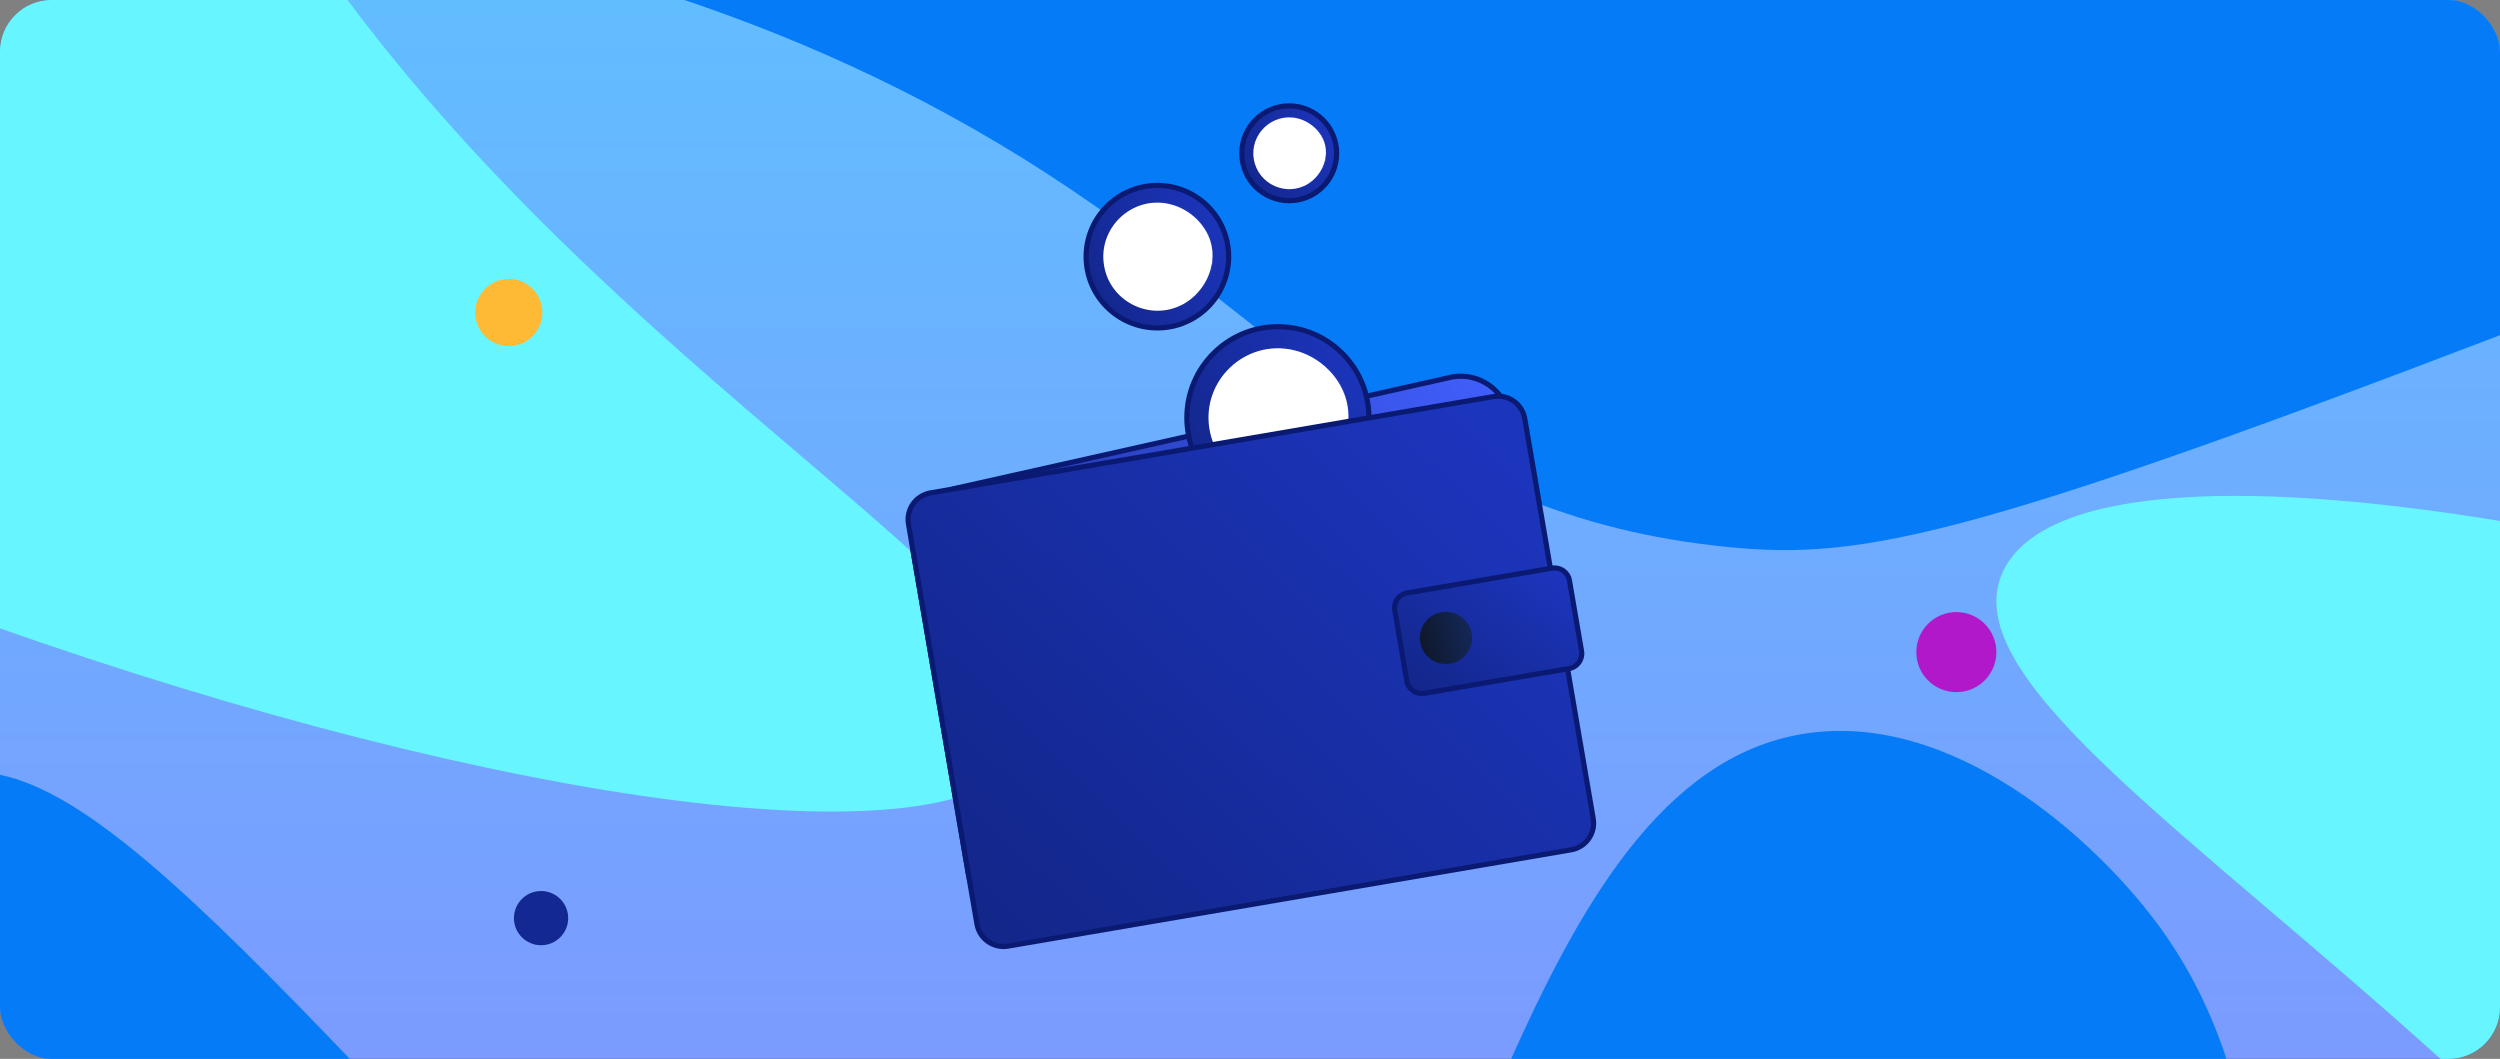 <svg width="968" height="410" viewBox="0 0 968 410" fill="none" xmlns="http://www.w3.org/2000/svg">
    <rect x="0" y="0" width="968" height="410" fill="#808080" stroke="none"/>
    <g clip-path="url(#clip0_564_3156)">
        <rect width="968" height="410" rx="16" fill="#3A3A3A"/>
        <path d="M978 0H-12V410H978V0Z" fill="url(#paint0_linear_564_3156)"/>
        <path d="M1041 -14V101.596C1031.94 105.127 1022.6 108.754 1012.97 112.476C765.152 208.399 722.625 217.141 668.826 211.777C545.033 199.46 500.5 126.293 396.232 61.402C346.343 30.364 293.735 8.029 240.324 -7.838C238.872 -9.882 237.433 -11.931 236 -14H1041Z" fill="#057BF8"/>
        <path d="M398.699 289.656C374.922 337.756 193.324 311.744 -3 242.26V0H134.557C251.712 156.932 423.576 239.372 398.699 289.656Z" fill="#67F6FF"/>
        <path d="M981.622 204.036V411.657H946.808C844.78 319.433 755.823 261.163 775.836 220.717C792.164 187.728 872.033 184.579 981.622 204.036Z" fill="#67F6FF"/>
        <path d="M0 300C32.432 306.758 73.21 344.871 138.38 413.064H0" fill="#057BF8"/>
        <path d="M862.879 412.488H584C611.285 351.128 643.68 293.344 697.77 284.227C755.517 274.501 810.99 324.806 835.381 357.752C847.683 374.364 856.717 392.801 862.879 412.488Z" fill="#057BF8"/>
        <path d="M592.452 321.417L397.295 354.799C386.809 356.593 376.819 349.346 374.98 338.617L353.589 213.629C351.661 202.369 358.704 191.611 369.594 189.167L562.419 145.931C572.905 144.136 582.895 151.384 584.734 162.113L608.117 298.739C609.952 309.468 602.943 319.622 592.452 321.417Z" fill="url(#paint1_linear_564_3156)" stroke="#0A1A72" stroke-width="2" stroke-miterlimit="10"/>
        <path d="M494.801 196.965C514.267 196.965 530.047 181.189 530.047 161.729C530.047 142.269 514.267 126.493 494.801 126.493C475.335 126.493 459.555 142.269 459.555 161.729C459.555 181.189 475.335 196.965 494.801 196.965Z" fill="url(#paint2_linear_564_3156)" stroke="#0A1A72" stroke-width="2" stroke-miterlimit="10"/>
        <path d="M494.799 189.083C509.911 189.083 522.161 176.836 522.161 161.729C522.161 146.622 509.911 134.375 494.799 134.375C479.688 134.375 467.438 146.622 467.438 161.729C467.438 176.836 479.688 189.083 494.799 189.083Z" fill="white"/>
        <path d="M521.773 157.112C524.365 172.606 515.049 186.339 499.502 189.171C484.53 191.846 469.804 181.427 467.35 166.42C463.38 141.899 490.496 124.826 510.898 138.997C516.795 143.438 520.479 149.889 521.778 157.112H521.773ZM521.773 157.112C519.963 146.526 511.114 137.881 500.751 135.531C482.135 131.297 465.092 147.44 468.319 166.258C471.54 185.075 492.97 194.634 509.127 184.456C518.109 178.796 523.583 167.698 521.778 157.117L521.773 157.112Z" fill="url(#paint3_linear_564_3156)"/>
        <path d="M448.138 126.971C463.377 126.971 475.731 114.621 475.731 99.386C475.731 84.151 463.377 71.801 448.138 71.801C432.899 71.801 420.545 84.151 420.545 99.386C420.545 114.621 432.899 126.971 448.138 126.971Z" fill="url(#paint4_linear_564_3156)" stroke="#0A1A72" stroke-width="2" stroke-miterlimit="10"/>
        <path d="M448.137 120.8C459.967 120.8 469.557 111.212 469.557 99.386C469.557 87.559 459.967 77.972 448.137 77.972C436.307 77.972 426.717 87.559 426.717 99.386C426.717 111.212 436.307 120.8 448.137 120.8Z" fill="white"/>
        <path d="M469.253 95.777C471.294 108.06 464.167 118.681 451.832 120.982C440.052 123.086 428.469 114.89 426.536 103.084C423.413 83.789 444.744 70.361 460.798 81.508C463.026 83.243 465.018 85.431 466.415 87.88C467.802 90.29 468.742 93.048 469.253 95.782V95.777ZM469.253 95.777C467.832 87.506 460.828 80.844 452.771 78.985C438.291 75.676 424.982 88.283 427.505 102.917C429.989 117.56 446.731 125.029 459.288 117.093C466.263 112.662 470.65 104.043 469.248 95.777H469.253Z" fill="url(#paint5_linear_564_3156)"/>
        <path d="M499.187 77.711C509.327 77.711 517.548 69.493 517.548 59.355C517.548 49.218 509.327 41 499.187 41C489.047 41 480.826 49.218 480.826 59.355C480.826 69.493 489.047 77.711 499.187 77.711Z" fill="url(#paint6_linear_564_3156)" stroke="#0A1A72" stroke-width="2" stroke-miterlimit="10"/>
        <path d="M499.189 73.607C507.063 73.607 513.445 67.226 513.445 59.355C513.445 51.484 507.063 45.103 499.189 45.103C491.316 45.103 484.934 51.484 484.934 59.355C484.934 67.226 491.316 73.607 499.189 73.607Z" fill="white"/>
        <path d="M513.241 56.953C514.202 62.825 512.143 68.503 506.974 71.709C498.213 77.248 486.526 72.036 484.793 61.818C482.712 48.959 496.929 40.011 507.627 47.436C510.687 49.769 512.567 53.192 513.241 56.949V56.953ZM513.241 56.953C512.294 51.453 507.617 47.044 502.269 45.802C492.652 43.602 483.81 51.979 485.487 61.699C487.14 71.425 498.262 76.385 506.603 71.113C511.23 68.167 514.171 62.446 513.241 56.949V56.953Z" fill="url(#paint7_linear_564_3156)"/>
        <path d="M578.314 153.551L360.307 190.844C354.615 191.818 350.79 197.22 351.764 202.911L378.273 357.79C379.247 363.481 384.651 367.305 390.344 366.331L608.351 329.038C614.043 328.064 617.868 322.662 616.894 316.971L590.385 162.092C589.411 156.401 584.006 152.577 578.314 153.551Z" fill="url(#paint8_linear_564_3156)" stroke="#0A1A72" stroke-width="2" stroke-miterlimit="10"/>
        <path d="M600.923 219.994L544.845 229.587C541.648 230.134 539.5 233.168 540.047 236.364L544.718 263.651C545.265 266.847 548.3 268.994 551.497 268.448L607.574 258.855C610.771 258.308 612.919 255.274 612.372 252.078L607.702 224.791C607.155 221.595 604.12 219.448 600.923 219.994Z" fill="url(#paint9_linear_564_3156)" stroke="#0A1A72" stroke-width="2" stroke-miterlimit="10"/>
        <path d="M559.75 257.244C565.384 257.244 569.951 252.678 569.951 247.046C569.951 241.414 565.384 236.848 559.75 236.848C554.116 236.848 549.549 241.414 549.549 247.046C549.549 252.678 554.116 257.244 559.75 257.244Z" fill="url(#paint10_linear_564_3156)"/>
        <path d="M569.808 245.325C571.347 254.304 561.24 260.735 553.734 255.543C549.056 252.381 547.891 245.571 551.25 241.032C556.601 233.637 568.278 236.351 569.808 245.325ZM569.808 245.325C568.234 236.455 556.749 233.912 551.594 241.273C548.446 245.595 549.568 252.17 553.975 255.198C561.284 260.43 571.268 254.21 569.803 245.325H569.808Z" fill="#142893"/>
        <path d="M197 134C204.18 134 210 128.18 210 121C210 113.82 204.18 108 197 108C189.82 108 184 113.82 184 121C184 128.18 189.82 134 197 134Z" fill="#FFBA35"/>
        <path d="M209.5 366C215.299 366 220 361.299 220 355.5C220 349.701 215.299 345 209.5 345C203.701 345 199 349.701 199 355.5C199 361.299 203.701 366 209.5 366Z" fill="#142893"/>
        <path d="M757.5 268C766.06 268 773 261.06 773 252.5C773 243.94 766.06 237 757.5 237C748.94 237 742 243.94 742 252.5C742 261.06 748.94 268 757.5 268Z" fill="#B018C9"/>
    </g>
    <defs>
        <linearGradient id="paint0_linear_564_3156" x1="483" y1="0" x2="483" y2="410" gradientUnits="userSpaceOnUse">
            <stop stop-color="#62BDFF"/>
            <stop offset="1" stop-color="#7B9BFF"/>
        </linearGradient>
        <linearGradient id="paint1_linear_564_3156" x1="583.169" y1="139.953" x2="333.293" y2="304.374" gradientUnits="userSpaceOnUse">
            <stop stop-color="#4260FF"/>
            <stop offset="1" stop-color="#13268A"/>
        </linearGradient>
        <linearGradient id="paint2_linear_564_3156" x1="523.073" y1="124.573" x2="446.494" y2="165.945" gradientUnits="userSpaceOnUse">
            <stop stop-color="#1C35BD"/>
            <stop offset="1" stop-color="#13268A"/>
        </linearGradient>
        <linearGradient id="paint3_linear_564_3156" x1="516.739" y1="132.337" x2="456.477" y2="164.597" gradientUnits="userSpaceOnUse">
            <stop stop-color="#1C35BD"/>
            <stop offset="1" stop-color="#13268A"/>
        </linearGradient>
        <linearGradient id="paint4_linear_564_3156" x1="470.271" y1="70.298" x2="410.32" y2="102.687" gradientUnits="userSpaceOnUse">
            <stop stop-color="#1C35BD"/>
            <stop offset="1" stop-color="#13268A"/>
        </linearGradient>
        <linearGradient id="paint5_linear_564_3156" x1="465.309" y1="76.268" x2="417.955" y2="101.565" gradientUnits="userSpaceOnUse">
            <stop stop-color="#1C35BD"/>
            <stop offset="1" stop-color="#13268A"/>
        </linearGradient>
        <linearGradient id="paint6_linear_564_3156" x1="513.915" y1="40" x2="474.022" y2="61.552" gradientUnits="userSpaceOnUse">
            <stop stop-color="#1C35BD"/>
            <stop offset="1" stop-color="#13268A"/>
        </linearGradient>
        <linearGradient id="paint7_linear_564_3156" x1="510.613" y1="43.947" x2="479.07" y2="60.787" gradientUnits="userSpaceOnUse">
            <stop stop-color="#1C35BD"/>
            <stop offset="1" stop-color="#13268A"/>
        </linearGradient>
        <linearGradient id="paint8_linear_564_3156" x1="564.197" y1="151.045" x2="373.992" y2="348.033" gradientUnits="userSpaceOnUse">
            <stop stop-color="#1C35BD"/>
            <stop offset="1" stop-color="#13268A"/>
        </linearGradient>
        <linearGradient id="paint9_linear_564_3156" x1="599.837" y1="219.09" x2="557.553" y2="275.095" gradientUnits="userSpaceOnUse">
            <stop stop-color="#1C35BD"/>
            <stop offset="1" stop-color="#13268A"/>
        </linearGradient>
        <linearGradient id="paint10_linear_564_3156" x1="566.399" y1="237.253" x2="546.96" y2="241.963" gradientUnits="userSpaceOnUse">
            <stop stop-color="#132654"/>
            <stop offset="1" stop-color="#0F1728"/>
        </linearGradient>
        <clipPath id="clip0_564_3156">
            <rect width="968" height="410" rx="20" fill="white"/>
        </clipPath>
    </defs>
</svg>
